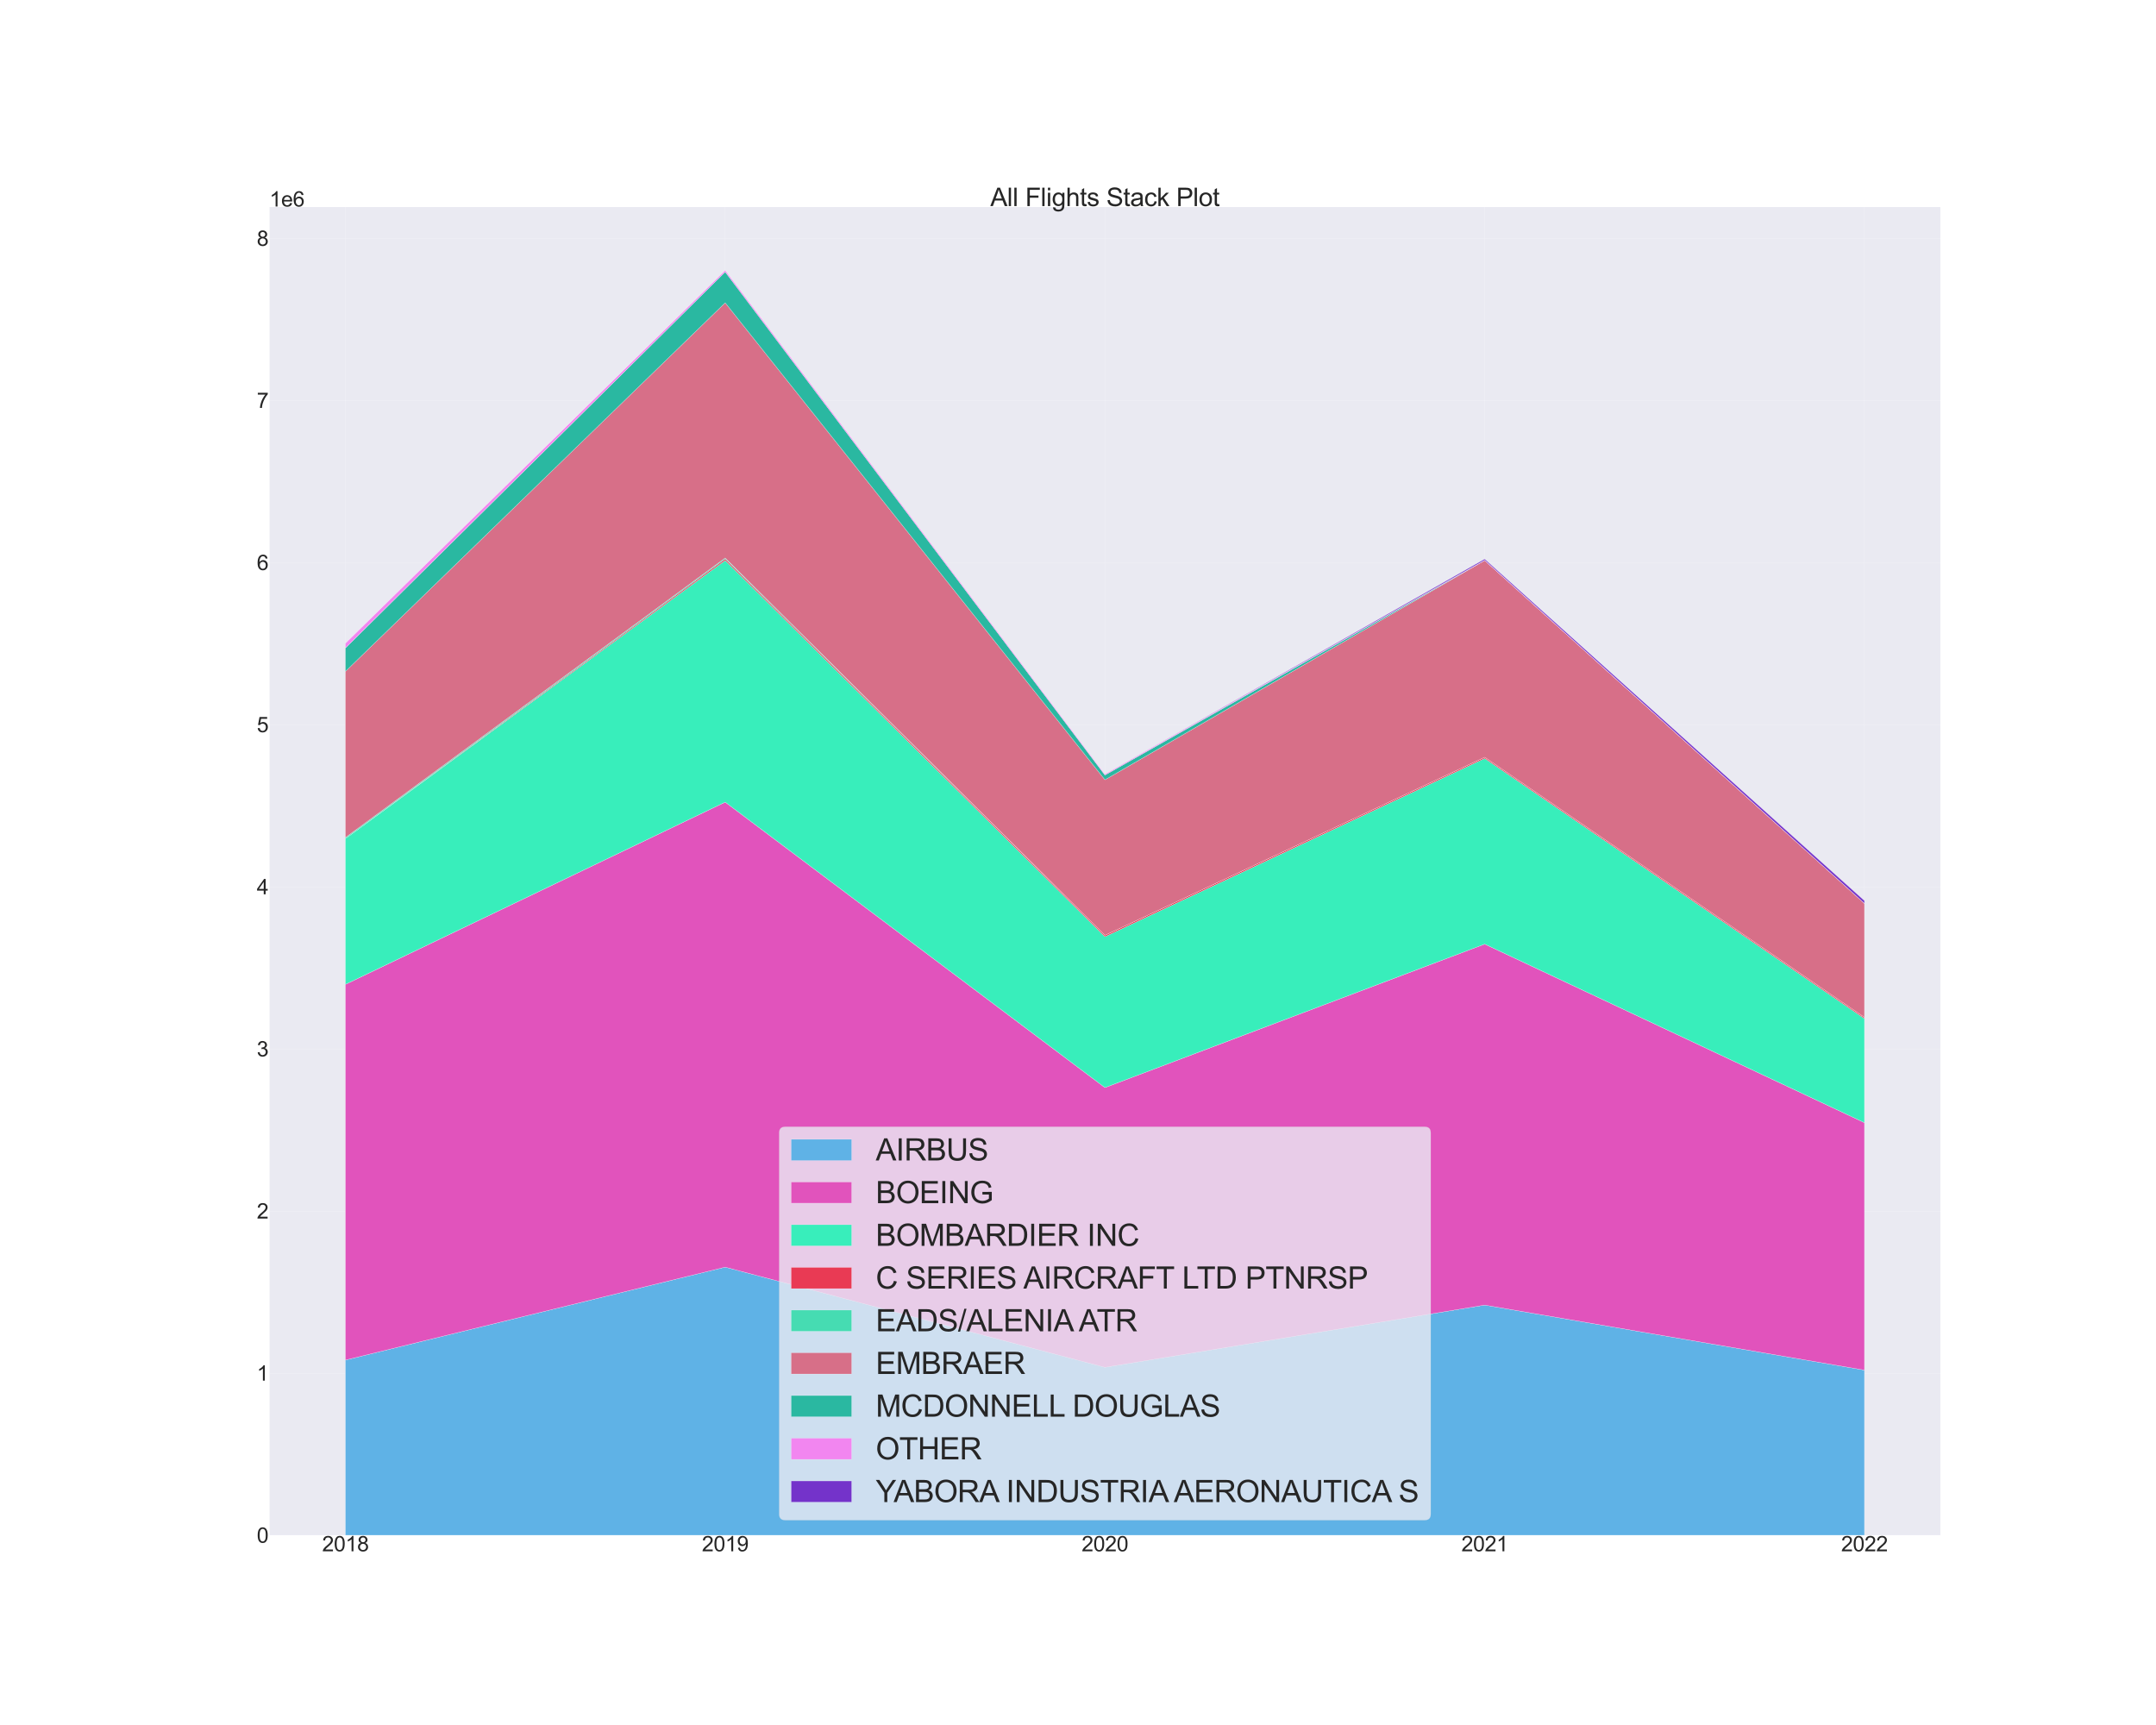 <?xml version="1.0" encoding="utf-8" standalone="no"?>
<!DOCTYPE svg PUBLIC "-//W3C//DTD SVG 1.1//EN"
  "http://www.w3.org/Graphics/SVG/1.1/DTD/svg11.dtd">
<svg xmlns:xlink="http://www.w3.org/1999/xlink" width="14400pt" height="11520pt" viewBox="0 0 14400 11520" xmlns="http://www.w3.org/2000/svg" version="1.1">
 <defs>
  <style type="text/css">*{stroke-linejoin: round; stroke-linecap: butt}</style>
 </defs>
 <g id="figure_1">
  <g id="patch_1">
   <path d="M 0 11520 
L 14400 11520 
L 14400 0 
L 0 0 
z
" style="fill: #ffffff"/>
  </g>
  <g id="axes_1">
   <g id="patch_2">
    <path d="M 1800 10252.8 
L 12960 10252.8 
L 12960 1382.4 
L 1800 1382.4 
z
" style="fill: #eaeaf2"/>
   </g>
   <g id="matplotlib.axis_1">
    <g id="xtick_1">
     <g id="line2d_1">
      <path d="M 2307.273 10252.8 
L 2307.273 1382.4 
" clip-path="url(#p1bd6980927)" style="fill: none; stroke: #ffffff; stroke-width: 0.8; stroke-linecap: round"/>
     </g>
     <g id="text_1">
      <!-- 2018 -->
      <g style="fill: #262626" transform="translate(2151.566 10360.009) scale(1.4 -1.4)">
       <defs>
        <path id="ArialMT-32" d="M 3222 541 
L 3222 0 
L 194 0 
Q 188 203 259 391 
Q 375 700 629 1000 
Q 884 1300 1366 1694 
Q 2113 2306 2375 2664 
Q 2638 3022 2638 3341 
Q 2638 3675 2398 3904 
Q 2159 4134 1775 4134 
Q 1369 4134 1125 3890 
Q 881 3647 878 3216 
L 300 3275 
Q 359 3922 746 4261 
Q 1134 4600 1788 4600 
Q 2447 4600 2831 4234 
Q 3216 3869 3216 3328 
Q 3216 3053 3103 2787 
Q 2991 2522 2730 2228 
Q 2469 1934 1863 1422 
Q 1356 997 1212 845 
Q 1069 694 975 541 
L 3222 541 
z
" transform="scale(0.016)"/>
        <path id="ArialMT-30" d="M 266 2259 
Q 266 3072 433 3567 
Q 600 4063 929 4331 
Q 1259 4600 1759 4600 
Q 2128 4600 2406 4451 
Q 2684 4303 2865 4023 
Q 3047 3744 3150 3342 
Q 3253 2941 3253 2259 
Q 3253 1453 3087 958 
Q 2922 463 2592 192 
Q 2263 -78 1759 -78 
Q 1097 -78 719 397 
Q 266 969 266 2259 
z
M 844 2259 
Q 844 1131 1108 757 
Q 1372 384 1759 384 
Q 2147 384 2411 759 
Q 2675 1134 2675 2259 
Q 2675 3391 2411 3762 
Q 2147 4134 1753 4134 
Q 1366 4134 1134 3806 
Q 844 3388 844 2259 
z
" transform="scale(0.016)"/>
        <path id="ArialMT-31" d="M 2384 0 
L 1822 0 
L 1822 3584 
Q 1619 3391 1289 3197 
Q 959 3003 697 2906 
L 697 3450 
Q 1169 3672 1522 3987 
Q 1875 4303 2022 4600 
L 2384 4600 
L 2384 0 
z
" transform="scale(0.016)"/>
        <path id="ArialMT-38" d="M 1131 2484 
Q 781 2613 612 2850 
Q 444 3088 444 3419 
Q 444 3919 803 4259 
Q 1163 4600 1759 4600 
Q 2359 4600 2725 4251 
Q 3091 3903 3091 3403 
Q 3091 3084 2923 2848 
Q 2756 2613 2416 2484 
Q 2838 2347 3058 2040 
Q 3278 1734 3278 1309 
Q 3278 722 2862 322 
Q 2447 -78 1769 -78 
Q 1091 -78 675 323 
Q 259 725 259 1325 
Q 259 1772 486 2073 
Q 713 2375 1131 2484 
z
M 1019 3438 
Q 1019 3113 1228 2906 
Q 1438 2700 1772 2700 
Q 2097 2700 2305 2904 
Q 2513 3109 2513 3406 
Q 2513 3716 2298 3927 
Q 2084 4138 1766 4138 
Q 1444 4138 1231 3931 
Q 1019 3725 1019 3438 
z
M 838 1322 
Q 838 1081 952 856 
Q 1066 631 1291 507 
Q 1516 384 1775 384 
Q 2178 384 2440 643 
Q 2703 903 2703 1303 
Q 2703 1709 2433 1975 
Q 2163 2241 1756 2241 
Q 1359 2241 1098 1978 
Q 838 1716 838 1322 
z
" transform="scale(0.016)"/>
       </defs>
       <use xlink:href="#ArialMT-32"/>
       <use xlink:href="#ArialMT-30" transform="translate(55.615 0)"/>
       <use xlink:href="#ArialMT-31" transform="translate(111.23 0)"/>
       <use xlink:href="#ArialMT-38" transform="translate(166.846 0)"/>
      </g>
     </g>
    </g>
    <g id="xtick_2">
     <g id="line2d_2">
      <path d="M 4843.636 10252.8 
L 4843.636 1382.4 
" clip-path="url(#p1bd6980927)" style="fill: none; stroke: #ffffff; stroke-width: 0.8; stroke-linecap: round"/>
     </g>
     <g id="text_2">
      <!-- 2019 -->
      <g style="fill: #262626" transform="translate(4687.93 10360.009) scale(1.4 -1.4)">
       <defs>
        <path id="ArialMT-39" d="M 350 1059 
L 891 1109 
Q 959 728 1153 556 
Q 1347 384 1650 384 
Q 1909 384 2104 503 
Q 2300 622 2425 820 
Q 2550 1019 2634 1356 
Q 2719 1694 2719 2044 
Q 2719 2081 2716 2156 
Q 2547 1888 2255 1720 
Q 1963 1553 1622 1553 
Q 1053 1553 659 1965 
Q 266 2378 266 3053 
Q 266 3750 677 4175 
Q 1088 4600 1706 4600 
Q 2153 4600 2523 4359 
Q 2894 4119 3086 3673 
Q 3278 3228 3278 2384 
Q 3278 1506 3087 986 
Q 2897 466 2520 194 
Q 2144 -78 1638 -78 
Q 1100 -78 759 220 
Q 419 519 350 1059 
z
M 2653 3081 
Q 2653 3566 2395 3850 
Q 2138 4134 1775 4134 
Q 1400 4134 1122 3828 
Q 844 3522 844 3034 
Q 844 2597 1108 2323 
Q 1372 2050 1759 2050 
Q 2150 2050 2401 2323 
Q 2653 2597 2653 3081 
z
" transform="scale(0.016)"/>
       </defs>
       <use xlink:href="#ArialMT-32"/>
       <use xlink:href="#ArialMT-30" transform="translate(55.615 0)"/>
       <use xlink:href="#ArialMT-31" transform="translate(111.23 0)"/>
       <use xlink:href="#ArialMT-39" transform="translate(166.846 0)"/>
      </g>
     </g>
    </g>
    <g id="xtick_3">
     <g id="line2d_3">
      <path d="M 7380 10252.8 
L 7380 1382.4 
" clip-path="url(#p1bd6980927)" style="fill: none; stroke: #ffffff; stroke-width: 0.8; stroke-linecap: round"/>
     </g>
     <g id="text_3">
      <!-- 2020 -->
      <g style="fill: #262626" transform="translate(7224.294 10360.009) scale(1.4 -1.4)">
       <use xlink:href="#ArialMT-32"/>
       <use xlink:href="#ArialMT-30" transform="translate(55.615 0)"/>
       <use xlink:href="#ArialMT-32" transform="translate(111.23 0)"/>
       <use xlink:href="#ArialMT-30" transform="translate(166.846 0)"/>
      </g>
     </g>
    </g>
    <g id="xtick_4">
     <g id="line2d_4">
      <path d="M 9916.364 10252.8 
L 9916.364 1382.4 
" clip-path="url(#p1bd6980927)" style="fill: none; stroke: #ffffff; stroke-width: 0.8; stroke-linecap: round"/>
     </g>
     <g id="text_4">
      <!-- 2021 -->
      <g style="fill: #262626" transform="translate(9760.657 10360.009) scale(1.4 -1.4)">
       <use xlink:href="#ArialMT-32"/>
       <use xlink:href="#ArialMT-30" transform="translate(55.615 0)"/>
       <use xlink:href="#ArialMT-32" transform="translate(111.23 0)"/>
       <use xlink:href="#ArialMT-31" transform="translate(166.846 0)"/>
      </g>
     </g>
    </g>
    <g id="xtick_5">
     <g id="line2d_5">
      <path d="M 12452.727 10252.8 
L 12452.727 1382.4 
" clip-path="url(#p1bd6980927)" style="fill: none; stroke: #ffffff; stroke-width: 0.8; stroke-linecap: round"/>
     </g>
     <g id="text_5">
      <!-- 2022 -->
      <g style="fill: #262626" transform="translate(12297.021 10360.009) scale(1.4 -1.4)">
       <use xlink:href="#ArialMT-32"/>
       <use xlink:href="#ArialMT-30" transform="translate(55.615 0)"/>
       <use xlink:href="#ArialMT-32" transform="translate(111.23 0)"/>
       <use xlink:href="#ArialMT-32" transform="translate(166.846 0)"/>
      </g>
     </g>
    </g>
   </g>
   <g id="matplotlib.axis_2">
    <g id="ytick_1">
     <g id="line2d_6">
      <path d="M 1800 10252.8 
L 12960 10252.8 
" clip-path="url(#p1bd6980927)" style="fill: none; stroke: #ffffff; stroke-width: 0.8; stroke-linecap: round"/>
     </g>
     <g id="text_6">
      <!-- 0 -->
      <g style="fill: #262626" transform="translate(1715.147 10302.905) scale(1.4 -1.4)">
       <use xlink:href="#ArialMT-30"/>
      </g>
     </g>
    </g>
    <g id="ytick_2">
     <g id="line2d_7">
      <path d="M 1800 9170.166 
L 12960 9170.166 
" clip-path="url(#p1bd6980927)" style="fill: none; stroke: #ffffff; stroke-width: 0.8; stroke-linecap: round"/>
     </g>
     <g id="text_7">
      <!-- 1 -->
      <g style="fill: #262626" transform="translate(1715.147 9220.271) scale(1.4 -1.4)">
       <use xlink:href="#ArialMT-31"/>
      </g>
     </g>
    </g>
    <g id="ytick_3">
     <g id="line2d_8">
      <path d="M 1800 8087.533 
L 12960 8087.533 
" clip-path="url(#p1bd6980927)" style="fill: none; stroke: #ffffff; stroke-width: 0.8; stroke-linecap: round"/>
     </g>
     <g id="text_8">
      <!-- 2 -->
      <g style="fill: #262626" transform="translate(1715.147 8137.637) scale(1.4 -1.4)">
       <use xlink:href="#ArialMT-32"/>
      </g>
     </g>
    </g>
    <g id="ytick_4">
     <g id="line2d_9">
      <path d="M 1800 7004.899 
L 12960 7004.899 
" clip-path="url(#p1bd6980927)" style="fill: none; stroke: #ffffff; stroke-width: 0.8; stroke-linecap: round"/>
     </g>
     <g id="text_9">
      <!-- 3 -->
      <g style="fill: #262626" transform="translate(1715.147 7055.004) scale(1.4 -1.4)">
       <defs>
        <path id="ArialMT-33" d="M 269 1209 
L 831 1284 
Q 928 806 1161 595 
Q 1394 384 1728 384 
Q 2125 384 2398 659 
Q 2672 934 2672 1341 
Q 2672 1728 2419 1979 
Q 2166 2231 1775 2231 
Q 1616 2231 1378 2169 
L 1441 2663 
Q 1497 2656 1531 2656 
Q 1891 2656 2178 2843 
Q 2466 3031 2466 3422 
Q 2466 3731 2256 3934 
Q 2047 4138 1716 4138 
Q 1388 4138 1169 3931 
Q 950 3725 888 3313 
L 325 3413 
Q 428 3978 793 4289 
Q 1159 4600 1703 4600 
Q 2078 4600 2393 4439 
Q 2709 4278 2876 4000 
Q 3044 3722 3044 3409 
Q 3044 3113 2884 2869 
Q 2725 2625 2413 2481 
Q 2819 2388 3044 2092 
Q 3269 1797 3269 1353 
Q 3269 753 2831 336 
Q 2394 -81 1725 -81 
Q 1122 -81 723 278 
Q 325 638 269 1209 
z
" transform="scale(0.016)"/>
       </defs>
       <use xlink:href="#ArialMT-33"/>
      </g>
     </g>
    </g>
    <g id="ytick_5">
     <g id="line2d_10">
      <path d="M 1800 5922.266 
L 12960 5922.266 
" clip-path="url(#p1bd6980927)" style="fill: none; stroke: #ffffff; stroke-width: 0.8; stroke-linecap: round"/>
     </g>
     <g id="text_10">
      <!-- 4 -->
      <g style="fill: #262626" transform="translate(1715.147 5972.37) scale(1.4 -1.4)">
       <defs>
        <path id="ArialMT-34" d="M 2069 0 
L 2069 1097 
L 81 1097 
L 81 1613 
L 2172 4581 
L 2631 4581 
L 2631 1613 
L 3250 1613 
L 3250 1097 
L 2631 1097 
L 2631 0 
L 2069 0 
z
M 2069 1613 
L 2069 3678 
L 634 1613 
L 2069 1613 
z
" transform="scale(0.016)"/>
       </defs>
       <use xlink:href="#ArialMT-34"/>
      </g>
     </g>
    </g>
    <g id="ytick_6">
     <g id="line2d_11">
      <path d="M 1800 4839.632 
L 12960 4839.632 
" clip-path="url(#p1bd6980927)" style="fill: none; stroke: #ffffff; stroke-width: 0.8; stroke-linecap: round"/>
     </g>
     <g id="text_11">
      <!-- 5 -->
      <g style="fill: #262626" transform="translate(1715.147 4889.737) scale(1.4 -1.4)">
       <defs>
        <path id="ArialMT-35" d="M 266 1200 
L 856 1250 
Q 922 819 1161 601 
Q 1400 384 1738 384 
Q 2144 384 2425 690 
Q 2706 997 2706 1503 
Q 2706 1984 2436 2262 
Q 2166 2541 1728 2541 
Q 1456 2541 1237 2417 
Q 1019 2294 894 2097 
L 366 2166 
L 809 4519 
L 3088 4519 
L 3088 3981 
L 1259 3981 
L 1013 2750 
Q 1425 3038 1878 3038 
Q 2478 3038 2890 2622 
Q 3303 2206 3303 1553 
Q 3303 931 2941 478 
Q 2500 -78 1738 -78 
Q 1113 -78 717 272 
Q 322 622 266 1200 
z
" transform="scale(0.016)"/>
       </defs>
       <use xlink:href="#ArialMT-35"/>
      </g>
     </g>
    </g>
    <g id="ytick_7">
     <g id="line2d_12">
      <path d="M 1800 3756.998 
L 12960 3756.998 
" clip-path="url(#p1bd6980927)" style="fill: none; stroke: #ffffff; stroke-width: 0.8; stroke-linecap: round"/>
     </g>
     <g id="text_12">
      <!-- 6 -->
      <g style="fill: #262626" transform="translate(1715.147 3807.103) scale(1.4 -1.4)">
       <defs>
        <path id="ArialMT-36" d="M 3184 3459 
L 2625 3416 
Q 2550 3747 2413 3897 
Q 2184 4138 1850 4138 
Q 1581 4138 1378 3988 
Q 1113 3794 959 3422 
Q 806 3050 800 2363 
Q 1003 2672 1297 2822 
Q 1591 2972 1913 2972 
Q 2475 2972 2870 2558 
Q 3266 2144 3266 1488 
Q 3266 1056 3080 686 
Q 2894 316 2569 119 
Q 2244 -78 1831 -78 
Q 1128 -78 684 439 
Q 241 956 241 2144 
Q 241 3472 731 4075 
Q 1159 4600 1884 4600 
Q 2425 4600 2770 4297 
Q 3116 3994 3184 3459 
z
M 888 1484 
Q 888 1194 1011 928 
Q 1134 663 1356 523 
Q 1578 384 1822 384 
Q 2178 384 2434 671 
Q 2691 959 2691 1453 
Q 2691 1928 2437 2201 
Q 2184 2475 1800 2475 
Q 1419 2475 1153 2201 
Q 888 1928 888 1484 
z
" transform="scale(0.016)"/>
       </defs>
       <use xlink:href="#ArialMT-36"/>
      </g>
     </g>
    </g>
    <g id="ytick_8">
     <g id="line2d_13">
      <path d="M 1800 2674.365 
L 12960 2674.365 
" clip-path="url(#p1bd6980927)" style="fill: none; stroke: #ffffff; stroke-width: 0.8; stroke-linecap: round"/>
     </g>
     <g id="text_13">
      <!-- 7 -->
      <g style="fill: #262626" transform="translate(1715.147 2724.469) scale(1.4 -1.4)">
       <defs>
        <path id="ArialMT-37" d="M 303 3981 
L 303 4522 
L 3269 4522 
L 3269 4084 
Q 2831 3619 2401 2847 
Q 1972 2075 1738 1259 
Q 1569 684 1522 0 
L 944 0 
Q 953 541 1156 1306 
Q 1359 2072 1739 2783 
Q 2119 3494 2547 3981 
L 303 3981 
z
" transform="scale(0.016)"/>
       </defs>
       <use xlink:href="#ArialMT-37"/>
      </g>
     </g>
    </g>
    <g id="ytick_9">
     <g id="line2d_14">
      <path d="M 1800 1591.731 
L 12960 1591.731 
" clip-path="url(#p1bd6980927)" style="fill: none; stroke: #ffffff; stroke-width: 0.8; stroke-linecap: round"/>
     </g>
     <g id="text_14">
      <!-- 8 -->
      <g style="fill: #262626" transform="translate(1715.147 1641.836) scale(1.4 -1.4)">
       <use xlink:href="#ArialMT-38"/>
      </g>
     </g>
    </g>
    <g id="text_15">
     <!-- 1e6 -->
     <g style="fill: #262626" transform="translate(1800 1379.4) scale(1.4 -1.4)">
      <defs>
       <path id="ArialMT-65" d="M 2694 1069 
L 3275 997 
Q 3138 488 2766 206 
Q 2394 -75 1816 -75 
Q 1088 -75 661 373 
Q 234 822 234 1631 
Q 234 2469 665 2931 
Q 1097 3394 1784 3394 
Q 2450 3394 2872 2941 
Q 3294 2488 3294 1666 
Q 3294 1616 3291 1516 
L 816 1516 
Q 847 969 1125 678 
Q 1403 388 1819 388 
Q 2128 388 2347 550 
Q 2566 713 2694 1069 
z
M 847 1978 
L 2700 1978 
Q 2663 2397 2488 2606 
Q 2219 2931 1791 2931 
Q 1403 2931 1139 2672 
Q 875 2413 847 1978 
z
" transform="scale(0.016)"/>
      </defs>
      <use xlink:href="#ArialMT-31"/>
      <use xlink:href="#ArialMT-65" transform="translate(55.615 0)"/>
      <use xlink:href="#ArialMT-36" transform="translate(111.23 0)"/>
     </g>
    </g>
   </g>
   <g id="FillBetweenPolyCollection_1">
    <defs>
     <path id="m2ce117eb8e" d="M 2307.273 -2437.279 
L 2307.273 -1267.2 
L 4843.636 -1267.2 
L 7380 -1267.2 
L 9916.364 -1267.2 
L 12452.727 -1267.2 
L 12452.727 -2370.157 
L 12452.727 -2370.157 
L 9916.364 -2804.442 
L 7380 -2388.76 
L 4843.636 -3057.888 
L 2307.273 -2437.279 
z
" style="stroke: #ffffff"/>
    </defs>
    <g clip-path="url(#p1bd6980927)">
     <use xlink:href="#m2ce117eb8e" x="0" y="11520" style="fill: #5fb2e6; stroke: #ffffff"/>
    </g>
   </g>
   <g id="FillBetweenPolyCollection_2">
    <defs>
     <path id="m5cc26b00e9" d="M 2307.273 -4946.131 
L 2307.273 -2437.279 
L 4843.636 -3057.888 
L 7380 -2388.76 
L 9916.364 -2804.442 
L 12452.727 -2370.157 
L 12452.727 -4022.442 
L 12452.727 -4022.442 
L 9916.364 -5215.161 
L 7380 -4256.708 
L 4843.636 -6163.243 
L 2307.273 -4946.131 
z
" style="stroke: #ffffff"/>
    </defs>
    <g clip-path="url(#p1bd6980927)">
     <use xlink:href="#m5cc26b00e9" x="0" y="11520" style="fill: #e153bc; stroke: #ffffff"/>
    </g>
   </g>
   <g id="FillBetweenPolyCollection_3">
    <defs>
     <path id="m0cfd38db51" d="M 2307.273 -5919.803 
L 2307.273 -4946.131 
L 4843.636 -6163.243 
L 7380 -4256.708 
L 9916.364 -5215.161 
L 12452.727 -4022.442 
L 12452.727 -4717.681 
L 12452.727 -4717.681 
L 9916.364 -6454.982 
L 7380 -5264.572 
L 4843.636 -7777.148 
L 2307.273 -5919.803 
z
" style="stroke: #ffffff"/>
    </defs>
    <g clip-path="url(#p1bd6980927)">
     <use xlink:href="#m0cfd38db51" x="0" y="11520" style="fill: #38eebb; stroke: #ffffff"/>
    </g>
   </g>
   <g id="FillBetweenPolyCollection_4">
    <defs>
     <path id="md86312c921" d="M 2307.273 -5919.803 
L 2307.273 -5919.803 
L 4843.636 -7777.148 
L 7380 -5264.572 
L 9916.364 -6454.982 
L 12452.727 -4717.681 
L 12452.727 -4726.028 
L 12452.727 -4726.028 
L 9916.364 -6463.322 
L 7380 -5274.058 
L 4843.636 -7787.118 
L 2307.273 -5919.803 
z
" style="stroke: #ffffff"/>
    </defs>
    <g clip-path="url(#p1bd6980927)">
     <use xlink:href="#md86312c921" x="0" y="11520" style="fill: #e93a54; stroke: #ffffff"/>
    </g>
   </g>
   <g id="FillBetweenPolyCollection_5">
    <defs>
     <path id="mb17fc72afe" d="M 2307.273 -5927.161 
L 2307.273 -5919.803 
L 4843.636 -7787.118 
L 7380 -5274.058 
L 9916.364 -6463.322 
L 12452.727 -4726.028 
L 12452.727 -4726.028 
L 12452.727 -4726.028 
L 9916.364 -6463.322 
L 7380 -5274.058 
L 4843.636 -7794.006 
L 2307.273 -5927.161 
z
" style="stroke: #ffffff"/>
    </defs>
    <g clip-path="url(#p1bd6980927)">
     <use xlink:href="#mb17fc72afe" x="0" y="11520" style="fill: #46dcb2; stroke: #ffffff"/>
    </g>
   </g>
   <g id="FillBetweenPolyCollection_6">
    <defs>
     <path id="m392681c7e3" d="M 2307.273 -7036.127 
L 2307.273 -5927.161 
L 4843.636 -7794.006 
L 7380 -5274.058 
L 9916.364 -6463.322 
L 12452.727 -4726.028 
L 12452.727 -5486.615 
L 12452.727 -5486.615 
L 9916.364 -7777.258 
L 7380 -6312.281 
L 4843.636 -9498.098 
L 2307.273 -7036.127 
z
" style="stroke: #ffffff"/>
    </defs>
    <g clip-path="url(#p1bd6980927)">
     <use xlink:href="#m392681c7e3" x="0" y="11520" style="fill: #d76f88; stroke: #ffffff"/>
    </g>
   </g>
   <g id="FillBetweenPolyCollection_7">
    <defs>
     <path id="meb0ff77821" d="M 2307.273 -7192.391 
L 2307.273 -7036.127 
L 4843.636 -9498.098 
L 7380 -6312.281 
L 9916.364 -7777.258 
L 12452.727 -5486.615 
L 12452.727 -5486.615 
L 12452.727 -5486.615 
L 9916.364 -7777.258 
L 7380 -6343.796 
L 4843.636 -9704.184 
L 2307.273 -7192.391 
z
" style="stroke: #ffffff"/>
    </defs>
    <g clip-path="url(#p1bd6980927)">
     <use xlink:href="#meb0ff77821" x="0" y="11520" style="fill: #2ab8a1; stroke: #ffffff"/>
    </g>
   </g>
   <g id="FillBetweenPolyCollection_8">
    <defs>
     <path id="m32f184cede" d="M 2307.273 -7224.388 
L 2307.273 -7192.391 
L 4843.636 -9704.184 
L 7380 -6343.796 
L 9916.364 -7777.258 
L 12452.727 -5486.615 
L 12452.727 -5487.115 
L 12452.727 -5487.115 
L 9916.364 -7778.946 
L 7380 -6350.258 
L 4843.636 -9715.2 
L 2307.273 -7224.388 
z
" style="stroke: #ffffff"/>
    </defs>
    <g clip-path="url(#p1bd6980927)">
     <use xlink:href="#m32f184cede" x="0" y="11520" style="fill: #f286f0; stroke: #ffffff"/>
    </g>
   </g>
   <g id="FillBetweenPolyCollection_9">
    <defs>
     <path id="m48b060d360" d="M 2307.273 -7224.388 
L 2307.273 -7224.388 
L 4843.636 -9715.2 
L 7380 -6350.258 
L 9916.364 -7778.946 
L 12452.727 -5487.115 
L 12452.727 -5504.449 
L 12452.727 -5504.449 
L 9916.364 -7786.351 
L 7380 -6350.258 
L 4843.636 -9715.2 
L 2307.273 -7224.388 
z
" style="stroke: #ffffff"/>
    </defs>
    <g clip-path="url(#p1bd6980927)">
     <use xlink:href="#m48b060d360" x="0" y="11520" style="fill: #7433ca; stroke: #ffffff"/>
    </g>
   </g>
   <g id="patch_3">
    <path d="M 1800 10252.8 
L 1800 1382.4 
" style="fill: none; stroke: #ffffff; stroke-width: 0.8; stroke-linejoin: miter; stroke-linecap: square"/>
   </g>
   <g id="patch_4">
    <path d="M 12960 10252.8 
L 12960 1382.4 
" style="fill: none; stroke: #ffffff; stroke-width: 0.8; stroke-linejoin: miter; stroke-linecap: square"/>
   </g>
   <g id="patch_5">
    <path d="M 1800 10252.8 
L 12960 10252.8 
" style="fill: none; stroke: #ffffff; stroke-width: 0.8; stroke-linejoin: miter; stroke-linecap: square"/>
   </g>
   <g id="patch_6">
    <path d="M 1800 1382.4 
L 12960 1382.4 
" style="fill: none; stroke: #ffffff; stroke-width: 0.8; stroke-linejoin: miter; stroke-linecap: square"/>
   </g>
   <g id="text_16">
    <!-- All Flights Stack Plot -->
    <g style="fill: #262626" transform="translate(6614.419 1376.4) scale(1.68 -1.68)">
     <defs>
      <path id="ArialMT-41" d="M -9 0 
L 1750 4581 
L 2403 4581 
L 4278 0 
L 3588 0 
L 3053 1388 
L 1138 1388 
L 634 0 
L -9 0 
z
M 1313 1881 
L 2866 1881 
L 2388 3150 
Q 2169 3728 2063 4100 
Q 1975 3659 1816 3225 
L 1313 1881 
z
" transform="scale(0.016)"/>
      <path id="ArialMT-6c" d="M 409 0 
L 409 4581 
L 972 4581 
L 972 0 
L 409 0 
z
" transform="scale(0.016)"/>
      <path id="ArialMT-20" transform="scale(0.016)"/>
      <path id="ArialMT-46" d="M 525 0 
L 525 4581 
L 3616 4581 
L 3616 4041 
L 1131 4041 
L 1131 2622 
L 3281 2622 
L 3281 2081 
L 1131 2081 
L 1131 0 
L 525 0 
z
" transform="scale(0.016)"/>
      <path id="ArialMT-69" d="M 425 3934 
L 425 4581 
L 988 4581 
L 988 3934 
L 425 3934 
z
M 425 0 
L 425 3319 
L 988 3319 
L 988 0 
L 425 0 
z
" transform="scale(0.016)"/>
      <path id="ArialMT-67" d="M 319 -275 
L 866 -356 
Q 900 -609 1056 -725 
Q 1266 -881 1628 -881 
Q 2019 -881 2231 -725 
Q 2444 -569 2519 -288 
Q 2563 -116 2559 434 
Q 2191 0 1641 0 
Q 956 0 581 494 
Q 206 988 206 1678 
Q 206 2153 378 2554 
Q 550 2956 876 3175 
Q 1203 3394 1644 3394 
Q 2231 3394 2613 2919 
L 2613 3319 
L 3131 3319 
L 3131 450 
Q 3131 -325 2973 -648 
Q 2816 -972 2473 -1159 
Q 2131 -1347 1631 -1347 
Q 1038 -1347 672 -1080 
Q 306 -813 319 -275 
z
M 784 1719 
Q 784 1066 1043 766 
Q 1303 466 1694 466 
Q 2081 466 2343 764 
Q 2606 1063 2606 1700 
Q 2606 2309 2336 2618 
Q 2066 2928 1684 2928 
Q 1309 2928 1046 2623 
Q 784 2319 784 1719 
z
" transform="scale(0.016)"/>
      <path id="ArialMT-68" d="M 422 0 
L 422 4581 
L 984 4581 
L 984 2938 
Q 1378 3394 1978 3394 
Q 2347 3394 2619 3248 
Q 2891 3103 3008 2847 
Q 3125 2591 3125 2103 
L 3125 0 
L 2563 0 
L 2563 2103 
Q 2563 2525 2380 2717 
Q 2197 2909 1863 2909 
Q 1613 2909 1392 2779 
Q 1172 2650 1078 2428 
Q 984 2206 984 1816 
L 984 0 
L 422 0 
z
" transform="scale(0.016)"/>
      <path id="ArialMT-74" d="M 1650 503 
L 1731 6 
Q 1494 -44 1306 -44 
Q 1000 -44 831 53 
Q 663 150 594 308 
Q 525 466 525 972 
L 525 2881 
L 113 2881 
L 113 3319 
L 525 3319 
L 525 4141 
L 1084 4478 
L 1084 3319 
L 1650 3319 
L 1650 2881 
L 1084 2881 
L 1084 941 
Q 1084 700 1114 631 
Q 1144 563 1211 522 
Q 1278 481 1403 481 
Q 1497 481 1650 503 
z
" transform="scale(0.016)"/>
      <path id="ArialMT-73" d="M 197 991 
L 753 1078 
Q 800 744 1014 566 
Q 1228 388 1613 388 
Q 2000 388 2187 545 
Q 2375 703 2375 916 
Q 2375 1106 2209 1216 
Q 2094 1291 1634 1406 
Q 1016 1563 777 1677 
Q 538 1791 414 1992 
Q 291 2194 291 2438 
Q 291 2659 392 2848 
Q 494 3038 669 3163 
Q 800 3259 1026 3326 
Q 1253 3394 1513 3394 
Q 1903 3394 2198 3281 
Q 2494 3169 2634 2976 
Q 2775 2784 2828 2463 
L 2278 2388 
Q 2241 2644 2061 2787 
Q 1881 2931 1553 2931 
Q 1166 2931 1000 2803 
Q 834 2675 834 2503 
Q 834 2394 903 2306 
Q 972 2216 1119 2156 
Q 1203 2125 1616 2013 
Q 2213 1853 2448 1751 
Q 2684 1650 2818 1456 
Q 2953 1263 2953 975 
Q 2953 694 2789 445 
Q 2625 197 2315 61 
Q 2006 -75 1616 -75 
Q 969 -75 630 194 
Q 291 463 197 991 
z
" transform="scale(0.016)"/>
      <path id="ArialMT-53" d="M 288 1472 
L 859 1522 
Q 900 1178 1048 958 
Q 1197 738 1509 602 
Q 1822 466 2213 466 
Q 2559 466 2825 569 
Q 3091 672 3220 851 
Q 3350 1031 3350 1244 
Q 3350 1459 3225 1620 
Q 3100 1781 2813 1891 
Q 2628 1963 1997 2114 
Q 1366 2266 1113 2400 
Q 784 2572 623 2826 
Q 463 3081 463 3397 
Q 463 3744 659 4045 
Q 856 4347 1234 4503 
Q 1613 4659 2075 4659 
Q 2584 4659 2973 4495 
Q 3363 4331 3572 4012 
Q 3781 3694 3797 3291 
L 3216 3247 
Q 3169 3681 2898 3903 
Q 2628 4125 2100 4125 
Q 1550 4125 1298 3923 
Q 1047 3722 1047 3438 
Q 1047 3191 1225 3031 
Q 1400 2872 2139 2705 
Q 2878 2538 3153 2413 
Q 3553 2228 3743 1945 
Q 3934 1663 3934 1294 
Q 3934 928 3725 604 
Q 3516 281 3123 101 
Q 2731 -78 2241 -78 
Q 1619 -78 1198 103 
Q 778 284 539 648 
Q 300 1013 288 1472 
z
" transform="scale(0.016)"/>
      <path id="ArialMT-61" d="M 2588 409 
Q 2275 144 1986 34 
Q 1697 -75 1366 -75 
Q 819 -75 525 192 
Q 231 459 231 875 
Q 231 1119 342 1320 
Q 453 1522 633 1644 
Q 813 1766 1038 1828 
Q 1203 1872 1538 1913 
Q 2219 1994 2541 2106 
Q 2544 2222 2544 2253 
Q 2544 2597 2384 2738 
Q 2169 2928 1744 2928 
Q 1347 2928 1158 2789 
Q 969 2650 878 2297 
L 328 2372 
Q 403 2725 575 2942 
Q 747 3159 1072 3276 
Q 1397 3394 1825 3394 
Q 2250 3394 2515 3294 
Q 2781 3194 2906 3042 
Q 3031 2891 3081 2659 
Q 3109 2516 3109 2141 
L 3109 1391 
Q 3109 606 3145 398 
Q 3181 191 3288 0 
L 2700 0 
Q 2613 175 2588 409 
z
M 2541 1666 
Q 2234 1541 1622 1453 
Q 1275 1403 1131 1340 
Q 988 1278 909 1158 
Q 831 1038 831 891 
Q 831 666 1001 516 
Q 1172 366 1500 366 
Q 1825 366 2078 508 
Q 2331 650 2450 897 
Q 2541 1088 2541 1459 
L 2541 1666 
z
" transform="scale(0.016)"/>
      <path id="ArialMT-63" d="M 2588 1216 
L 3141 1144 
Q 3050 572 2676 248 
Q 2303 -75 1759 -75 
Q 1078 -75 664 370 
Q 250 816 250 1647 
Q 250 2184 428 2587 
Q 606 2991 970 3192 
Q 1334 3394 1763 3394 
Q 2303 3394 2647 3120 
Q 2991 2847 3088 2344 
L 2541 2259 
Q 2463 2594 2264 2762 
Q 2066 2931 1784 2931 
Q 1359 2931 1093 2626 
Q 828 2322 828 1663 
Q 828 994 1084 691 
Q 1341 388 1753 388 
Q 2084 388 2306 591 
Q 2528 794 2588 1216 
z
" transform="scale(0.016)"/>
      <path id="ArialMT-6b" d="M 425 0 
L 425 4581 
L 988 4581 
L 988 1969 
L 2319 3319 
L 3047 3319 
L 1778 2088 
L 3175 0 
L 2481 0 
L 1384 1697 
L 988 1316 
L 988 0 
L 425 0 
z
" transform="scale(0.016)"/>
      <path id="ArialMT-50" d="M 494 0 
L 494 4581 
L 2222 4581 
Q 2678 4581 2919 4538 
Q 3256 4481 3484 4323 
Q 3713 4166 3852 3881 
Q 3991 3597 3991 3256 
Q 3991 2672 3619 2267 
Q 3247 1863 2275 1863 
L 1100 1863 
L 1100 0 
L 494 0 
z
M 1100 2403 
L 2284 2403 
Q 2872 2403 3119 2622 
Q 3366 2841 3366 3238 
Q 3366 3525 3220 3729 
Q 3075 3934 2838 4000 
Q 2684 4041 2272 4041 
L 1100 4041 
L 1100 2403 
z
" transform="scale(0.016)"/>
      <path id="ArialMT-6f" d="M 213 1659 
Q 213 2581 725 3025 
Q 1153 3394 1769 3394 
Q 2453 3394 2887 2945 
Q 3322 2497 3322 1706 
Q 3322 1066 3130 698 
Q 2938 331 2570 128 
Q 2203 -75 1769 -75 
Q 1072 -75 642 372 
Q 213 819 213 1659 
z
M 791 1659 
Q 791 1022 1069 705 
Q 1347 388 1769 388 
Q 2188 388 2466 706 
Q 2744 1025 2744 1678 
Q 2744 2294 2464 2611 
Q 2184 2928 1769 2928 
Q 1347 2928 1069 2612 
Q 791 2297 791 1659 
z
" transform="scale(0.016)"/>
     </defs>
     <use xlink:href="#ArialMT-41"/>
     <use xlink:href="#ArialMT-6c" transform="translate(66.699 0)"/>
     <use xlink:href="#ArialMT-6c" transform="translate(88.916 0)"/>
     <use xlink:href="#ArialMT-20" transform="translate(111.133 0)"/>
     <use xlink:href="#ArialMT-46" transform="translate(138.916 0)"/>
     <use xlink:href="#ArialMT-6c" transform="translate(200 0)"/>
     <use xlink:href="#ArialMT-69" transform="translate(222.217 0)"/>
     <use xlink:href="#ArialMT-67" transform="translate(244.434 0)"/>
     <use xlink:href="#ArialMT-68" transform="translate(300.049 0)"/>
     <use xlink:href="#ArialMT-74" transform="translate(355.664 0)"/>
     <use xlink:href="#ArialMT-73" transform="translate(383.447 0)"/>
     <use xlink:href="#ArialMT-20" transform="translate(433.447 0)"/>
     <use xlink:href="#ArialMT-53" transform="translate(461.23 0)"/>
     <use xlink:href="#ArialMT-74" transform="translate(527.93 0)"/>
     <use xlink:href="#ArialMT-61" transform="translate(555.713 0)"/>
     <use xlink:href="#ArialMT-63" transform="translate(611.328 0)"/>
     <use xlink:href="#ArialMT-6b" transform="translate(661.328 0)"/>
     <use xlink:href="#ArialMT-20" transform="translate(711.328 0)"/>
     <use xlink:href="#ArialMT-50" transform="translate(739.111 0)"/>
     <use xlink:href="#ArialMT-6c" transform="translate(805.811 0)"/>
     <use xlink:href="#ArialMT-6f" transform="translate(828.027 0)"/>
     <use xlink:href="#ArialMT-74" transform="translate(883.643 0)"/>
    </g>
   </g>
   <g id="legend_1">
    <g id="patch_7">
     <path d="M 5244.316 10152 
L 9515.684 10152 
Q 9556.004 10152 9556.004 10111.68 
L 9556.004 7565.315 
Q 9556.004 7524.994 9515.684 7524.994 
L 5244.316 7524.994 
Q 5203.996 7524.994 5203.996 7565.315 
L 5203.996 10111.68 
Q 5203.996 10152 5244.316 10152 
z
" style="fill: #eaeaf2; opacity: 0.8; stroke: #cccccc; stroke-linejoin: miter"/>
    </g>
    <g id="patch_8">
     <path d="M 5284.636 7749.936 
L 5687.836 7749.936 
L 5687.836 7608.816 
L 5284.636 7608.816 
z
" style="fill: #5fb2e6; stroke: #ffffff; stroke-linejoin: miter"/>
    </g>
    <g id="text_17">
     <!-- AIRBUS -->
     <g style="fill: #262626" transform="translate(5849.116 7749.936) scale(2.016 -2.016)">
      <defs>
       <path id="ArialMT-49" d="M 597 0 
L 597 4581 
L 1203 4581 
L 1203 0 
L 597 0 
z
" transform="scale(0.016)"/>
       <path id="ArialMT-52" d="M 503 0 
L 503 4581 
L 2534 4581 
Q 3147 4581 3465 4457 
Q 3784 4334 3975 4021 
Q 4166 3709 4166 3331 
Q 4166 2844 3850 2509 
Q 3534 2175 2875 2084 
Q 3116 1969 3241 1856 
Q 3506 1613 3744 1247 
L 4541 0 
L 3778 0 
L 3172 953 
Q 2906 1366 2734 1584 
Q 2563 1803 2427 1890 
Q 2291 1978 2150 2013 
Q 2047 2034 1813 2034 
L 1109 2034 
L 1109 0 
L 503 0 
z
M 1109 2559 
L 2413 2559 
Q 2828 2559 3062 2645 
Q 3297 2731 3419 2920 
Q 3541 3109 3541 3331 
Q 3541 3656 3305 3865 
Q 3069 4075 2559 4075 
L 1109 4075 
L 1109 2559 
z
" transform="scale(0.016)"/>
       <path id="ArialMT-42" d="M 469 0 
L 469 4581 
L 2188 4581 
Q 2713 4581 3030 4442 
Q 3347 4303 3526 4014 
Q 3706 3725 3706 3409 
Q 3706 3116 3547 2856 
Q 3388 2597 3066 2438 
Q 3481 2316 3704 2022 
Q 3928 1728 3928 1328 
Q 3928 1006 3792 729 
Q 3656 453 3456 303 
Q 3256 153 2954 76 
Q 2653 0 2216 0 
L 469 0 
z
M 1075 2656 
L 2066 2656 
Q 2469 2656 2644 2709 
Q 2875 2778 2992 2937 
Q 3109 3097 3109 3338 
Q 3109 3566 3000 3739 
Q 2891 3913 2687 3977 
Q 2484 4041 1991 4041 
L 1075 4041 
L 1075 2656 
z
M 1075 541 
L 2216 541 
Q 2509 541 2628 563 
Q 2838 600 2978 687 
Q 3119 775 3209 942 
Q 3300 1109 3300 1328 
Q 3300 1584 3169 1773 
Q 3038 1963 2805 2039 
Q 2572 2116 2134 2116 
L 1075 2116 
L 1075 541 
z
" transform="scale(0.016)"/>
       <path id="ArialMT-55" d="M 3500 4581 
L 4106 4581 
L 4106 1934 
Q 4106 1244 3950 837 
Q 3794 431 3386 176 
Q 2978 -78 2316 -78 
Q 1672 -78 1262 144 
Q 853 366 678 786 
Q 503 1206 503 1934 
L 503 4581 
L 1109 4581 
L 1109 1938 
Q 1109 1341 1220 1058 
Q 1331 775 1601 622 
Q 1872 469 2263 469 
Q 2931 469 3215 772 
Q 3500 1075 3500 1938 
L 3500 4581 
z
" transform="scale(0.016)"/>
      </defs>
      <use xlink:href="#ArialMT-41"/>
      <use xlink:href="#ArialMT-49" transform="translate(66.699 0)"/>
      <use xlink:href="#ArialMT-52" transform="translate(94.482 0)"/>
      <use xlink:href="#ArialMT-42" transform="translate(166.699 0)"/>
      <use xlink:href="#ArialMT-55" transform="translate(233.398 0)"/>
      <use xlink:href="#ArialMT-53" transform="translate(305.615 0)"/>
     </g>
    </g>
    <g id="patch_9">
     <path d="M 5284.636 8035.105 
L 5687.836 8035.105 
L 5687.836 7893.985 
L 5284.636 7893.985 
z
" style="fill: #e153bc; stroke: #ffffff; stroke-linejoin: miter"/>
    </g>
    <g id="text_18">
     <!-- BOEING -->
     <g style="fill: #262626" transform="translate(5849.116 8035.105) scale(2.016 -2.016)">
      <defs>
       <path id="ArialMT-4f" d="M 309 2231 
Q 309 3372 921 4017 
Q 1534 4663 2503 4663 
Q 3138 4663 3647 4359 
Q 4156 4056 4423 3514 
Q 4691 2972 4691 2284 
Q 4691 1588 4409 1038 
Q 4128 488 3612 205 
Q 3097 -78 2500 -78 
Q 1853 -78 1343 234 
Q 834 547 571 1087 
Q 309 1628 309 2231 
z
M 934 2222 
Q 934 1394 1379 917 
Q 1825 441 2497 441 
Q 3181 441 3623 922 
Q 4066 1403 4066 2288 
Q 4066 2847 3877 3264 
Q 3688 3681 3323 3911 
Q 2959 4141 2506 4141 
Q 1863 4141 1398 3698 
Q 934 3256 934 2222 
z
" transform="scale(0.016)"/>
       <path id="ArialMT-45" d="M 506 0 
L 506 4581 
L 3819 4581 
L 3819 4041 
L 1113 4041 
L 1113 2638 
L 3647 2638 
L 3647 2100 
L 1113 2100 
L 1113 541 
L 3925 541 
L 3925 0 
L 506 0 
z
" transform="scale(0.016)"/>
       <path id="ArialMT-4e" d="M 488 0 
L 488 4581 
L 1109 4581 
L 3516 984 
L 3516 4581 
L 4097 4581 
L 4097 0 
L 3475 0 
L 1069 3600 
L 1069 0 
L 488 0 
z
" transform="scale(0.016)"/>
       <path id="ArialMT-47" d="M 2638 1797 
L 2638 2334 
L 4578 2338 
L 4578 638 
Q 4131 281 3656 101 
Q 3181 -78 2681 -78 
Q 2006 -78 1454 211 
Q 903 500 622 1047 
Q 341 1594 341 2269 
Q 341 2938 620 3517 
Q 900 4097 1425 4378 
Q 1950 4659 2634 4659 
Q 3131 4659 3532 4498 
Q 3934 4338 4162 4050 
Q 4391 3763 4509 3300 
L 3963 3150 
Q 3859 3500 3706 3700 
Q 3553 3900 3268 4020 
Q 2984 4141 2638 4141 
Q 2222 4141 1919 4014 
Q 1616 3888 1430 3681 
Q 1244 3475 1141 3228 
Q 966 2803 966 2306 
Q 966 1694 1177 1281 
Q 1388 869 1791 669 
Q 2194 469 2647 469 
Q 3041 469 3416 620 
Q 3791 772 3984 944 
L 3984 1797 
L 2638 1797 
z
" transform="scale(0.016)"/>
      </defs>
      <use xlink:href="#ArialMT-42"/>
      <use xlink:href="#ArialMT-4f" transform="translate(66.699 0)"/>
      <use xlink:href="#ArialMT-45" transform="translate(144.482 0)"/>
      <use xlink:href="#ArialMT-49" transform="translate(211.182 0)"/>
      <use xlink:href="#ArialMT-4e" transform="translate(238.965 0)"/>
      <use xlink:href="#ArialMT-47" transform="translate(311.182 0)"/>
     </g>
    </g>
    <g id="patch_10">
     <path d="M 5284.636 8320.275 
L 5687.836 8320.275 
L 5687.836 8179.155 
L 5284.636 8179.155 
z
" style="fill: #38eebb; stroke: #ffffff; stroke-linejoin: miter"/>
    </g>
    <g id="text_19">
     <!-- BOMBARDIER INC -->
     <g style="fill: #262626" transform="translate(5849.116 8320.275) scale(2.016 -2.016)">
      <defs>
       <path id="ArialMT-4d" d="M 475 0 
L 475 4581 
L 1388 4581 
L 2472 1338 
Q 2622 884 2691 659 
Q 2769 909 2934 1394 
L 4031 4581 
L 4847 4581 
L 4847 0 
L 4263 0 
L 4263 3834 
L 2931 0 
L 2384 0 
L 1059 3900 
L 1059 0 
L 475 0 
z
" transform="scale(0.016)"/>
       <path id="ArialMT-44" d="M 494 0 
L 494 4581 
L 2072 4581 
Q 2606 4581 2888 4516 
Q 3281 4425 3559 4188 
Q 3922 3881 4101 3404 
Q 4281 2928 4281 2316 
Q 4281 1794 4159 1391 
Q 4038 988 3847 723 
Q 3656 459 3429 307 
Q 3203 156 2883 78 
Q 2563 0 2147 0 
L 494 0 
z
M 1100 541 
L 2078 541 
Q 2531 541 2789 625 
Q 3047 709 3200 863 
Q 3416 1078 3536 1442 
Q 3656 1806 3656 2325 
Q 3656 3044 3420 3430 
Q 3184 3816 2847 3947 
Q 2603 4041 2063 4041 
L 1100 4041 
L 1100 541 
z
" transform="scale(0.016)"/>
       <path id="ArialMT-43" d="M 3763 1606 
L 4369 1453 
Q 4178 706 3683 314 
Q 3188 -78 2472 -78 
Q 1731 -78 1267 223 
Q 803 525 561 1097 
Q 319 1669 319 2325 
Q 319 3041 592 3573 
Q 866 4106 1370 4382 
Q 1875 4659 2481 4659 
Q 3169 4659 3637 4309 
Q 4106 3959 4291 3325 
L 3694 3184 
Q 3534 3684 3231 3912 
Q 2928 4141 2469 4141 
Q 1941 4141 1586 3887 
Q 1231 3634 1087 3207 
Q 944 2781 944 2328 
Q 944 1744 1114 1308 
Q 1284 872 1643 656 
Q 2003 441 2422 441 
Q 2931 441 3284 734 
Q 3638 1028 3763 1606 
z
" transform="scale(0.016)"/>
      </defs>
      <use xlink:href="#ArialMT-42"/>
      <use xlink:href="#ArialMT-4f" transform="translate(66.699 0)"/>
      <use xlink:href="#ArialMT-4d" transform="translate(144.482 0)"/>
      <use xlink:href="#ArialMT-42" transform="translate(227.783 0)"/>
      <use xlink:href="#ArialMT-41" transform="translate(294.482 0)"/>
      <use xlink:href="#ArialMT-52" transform="translate(361.182 0)"/>
      <use xlink:href="#ArialMT-44" transform="translate(433.398 0)"/>
      <use xlink:href="#ArialMT-49" transform="translate(505.615 0)"/>
      <use xlink:href="#ArialMT-45" transform="translate(533.398 0)"/>
      <use xlink:href="#ArialMT-52" transform="translate(600.098 0)"/>
      <use xlink:href="#ArialMT-20" transform="translate(672.314 0)"/>
      <use xlink:href="#ArialMT-49" transform="translate(700.098 0)"/>
      <use xlink:href="#ArialMT-4e" transform="translate(727.881 0)"/>
      <use xlink:href="#ArialMT-43" transform="translate(800.098 0)"/>
     </g>
    </g>
    <g id="patch_11">
     <path d="M 5284.636 8605.444 
L 5687.836 8605.444 
L 5687.836 8464.325 
L 5284.636 8464.325 
z
" style="fill: #e93a54; stroke: #ffffff; stroke-linejoin: miter"/>
    </g>
    <g id="text_20">
     <!-- C SERIES AIRCRAFT LTD PTNRSP -->
     <g style="fill: #262626" transform="translate(5849.116 8605.444) scale(2.016 -2.016)">
      <defs>
       <path id="ArialMT-54" d="M 1659 0 
L 1659 4041 
L 150 4041 
L 150 4581 
L 3781 4581 
L 3781 4041 
L 2266 4041 
L 2266 0 
L 1659 0 
z
" transform="scale(0.016)"/>
       <path id="ArialMT-4c" d="M 469 0 
L 469 4581 
L 1075 4581 
L 1075 541 
L 3331 541 
L 3331 0 
L 469 0 
z
" transform="scale(0.016)"/>
      </defs>
      <use xlink:href="#ArialMT-43"/>
      <use xlink:href="#ArialMT-20" transform="translate(72.217 0)"/>
      <use xlink:href="#ArialMT-53" transform="translate(100 0)"/>
      <use xlink:href="#ArialMT-45" transform="translate(166.699 0)"/>
      <use xlink:href="#ArialMT-52" transform="translate(233.398 0)"/>
      <use xlink:href="#ArialMT-49" transform="translate(305.615 0)"/>
      <use xlink:href="#ArialMT-45" transform="translate(333.398 0)"/>
      <use xlink:href="#ArialMT-53" transform="translate(400.098 0)"/>
      <use xlink:href="#ArialMT-20" transform="translate(466.797 0)"/>
      <use xlink:href="#ArialMT-41" transform="translate(489.08 0)"/>
      <use xlink:href="#ArialMT-49" transform="translate(555.779 0)"/>
      <use xlink:href="#ArialMT-52" transform="translate(583.562 0)"/>
      <use xlink:href="#ArialMT-43" transform="translate(655.779 0)"/>
      <use xlink:href="#ArialMT-52" transform="translate(727.996 0)"/>
      <use xlink:href="#ArialMT-41" transform="translate(800.213 0)"/>
      <use xlink:href="#ArialMT-46" transform="translate(866.912 0)"/>
      <use xlink:href="#ArialMT-54" transform="translate(927.996 0)"/>
      <use xlink:href="#ArialMT-20" transform="translate(987.33 0)"/>
      <use xlink:href="#ArialMT-4c" transform="translate(1015.113 0)"/>
      <use xlink:href="#ArialMT-54" transform="translate(1063.354 0)"/>
      <use xlink:href="#ArialMT-44" transform="translate(1124.438 0)"/>
      <use xlink:href="#ArialMT-20" transform="translate(1196.654 0)"/>
      <use xlink:href="#ArialMT-50" transform="translate(1224.438 0)"/>
      <use xlink:href="#ArialMT-54" transform="translate(1291.137 0)"/>
      <use xlink:href="#ArialMT-4e" transform="translate(1352.221 0)"/>
      <use xlink:href="#ArialMT-52" transform="translate(1424.438 0)"/>
      <use xlink:href="#ArialMT-53" transform="translate(1496.654 0)"/>
      <use xlink:href="#ArialMT-50" transform="translate(1563.354 0)"/>
     </g>
    </g>
    <g id="patch_12">
     <path d="M 5284.636 8890.614 
L 5687.836 8890.614 
L 5687.836 8749.494 
L 5284.636 8749.494 
z
" style="fill: #46dcb2; stroke: #ffffff; stroke-linejoin: miter"/>
    </g>
    <g id="text_21">
     <!-- EADS/ALENIA ATR -->
     <g style="fill: #262626" transform="translate(5849.116 8890.614) scale(2.016 -2.016)">
      <defs>
       <path id="ArialMT-2f" d="M 0 -78 
L 1328 4659 
L 1778 4659 
L 453 -78 
L 0 -78 
z
" transform="scale(0.016)"/>
      </defs>
      <use xlink:href="#ArialMT-45"/>
      <use xlink:href="#ArialMT-41" transform="translate(66.699 0)"/>
      <use xlink:href="#ArialMT-44" transform="translate(133.398 0)"/>
      <use xlink:href="#ArialMT-53" transform="translate(205.615 0)"/>
      <use xlink:href="#ArialMT-2f" transform="translate(272.314 0)"/>
      <use xlink:href="#ArialMT-41" transform="translate(300.098 0)"/>
      <use xlink:href="#ArialMT-4c" transform="translate(366.797 0)"/>
      <use xlink:href="#ArialMT-45" transform="translate(422.412 0)"/>
      <use xlink:href="#ArialMT-4e" transform="translate(489.111 0)"/>
      <use xlink:href="#ArialMT-49" transform="translate(561.328 0)"/>
      <use xlink:href="#ArialMT-41" transform="translate(589.111 0)"/>
      <use xlink:href="#ArialMT-20" transform="translate(650.311 0)"/>
      <use xlink:href="#ArialMT-41" transform="translate(672.594 0)"/>
      <use xlink:href="#ArialMT-54" transform="translate(731.918 0)"/>
      <use xlink:href="#ArialMT-52" transform="translate(793.002 0)"/>
     </g>
    </g>
    <g id="patch_13">
     <path d="M 5284.636 9175.783 
L 5687.836 9175.783 
L 5687.836 9034.664 
L 5284.636 9034.664 
z
" style="fill: #d76f88; stroke: #ffffff; stroke-linejoin: miter"/>
    </g>
    <g id="text_22">
     <!-- EMBRAER -->
     <g style="fill: #262626" transform="translate(5849.116 9175.783) scale(2.016 -2.016)">
      <use xlink:href="#ArialMT-45"/>
      <use xlink:href="#ArialMT-4d" transform="translate(66.699 0)"/>
      <use xlink:href="#ArialMT-42" transform="translate(150 0)"/>
      <use xlink:href="#ArialMT-52" transform="translate(216.699 0)"/>
      <use xlink:href="#ArialMT-41" transform="translate(288.916 0)"/>
      <use xlink:href="#ArialMT-45" transform="translate(355.615 0)"/>
      <use xlink:href="#ArialMT-52" transform="translate(422.314 0)"/>
     </g>
    </g>
    <g id="patch_14">
     <path d="M 5284.636 9460.953 
L 5687.836 9460.953 
L 5687.836 9319.833 
L 5284.636 9319.833 
z
" style="fill: #2ab8a1; stroke: #ffffff; stroke-linejoin: miter"/>
    </g>
    <g id="text_23">
     <!-- MCDONNELL DOUGLAS -->
     <g style="fill: #262626" transform="translate(5849.116 9460.953) scale(2.016 -2.016)">
      <use xlink:href="#ArialMT-4d"/>
      <use xlink:href="#ArialMT-43" transform="translate(83.301 0)"/>
      <use xlink:href="#ArialMT-44" transform="translate(155.518 0)"/>
      <use xlink:href="#ArialMT-4f" transform="translate(227.734 0)"/>
      <use xlink:href="#ArialMT-4e" transform="translate(305.518 0)"/>
      <use xlink:href="#ArialMT-4e" transform="translate(377.734 0)"/>
      <use xlink:href="#ArialMT-45" transform="translate(449.951 0)"/>
      <use xlink:href="#ArialMT-4c" transform="translate(516.65 0)"/>
      <use xlink:href="#ArialMT-4c" transform="translate(572.266 0)"/>
      <use xlink:href="#ArialMT-20" transform="translate(624.131 0)"/>
      <use xlink:href="#ArialMT-44" transform="translate(651.914 0)"/>
      <use xlink:href="#ArialMT-4f" transform="translate(724.131 0)"/>
      <use xlink:href="#ArialMT-55" transform="translate(801.914 0)"/>
      <use xlink:href="#ArialMT-47" transform="translate(874.131 0)"/>
      <use xlink:href="#ArialMT-4c" transform="translate(951.914 0)"/>
      <use xlink:href="#ArialMT-41" transform="translate(1007.529 0)"/>
      <use xlink:href="#ArialMT-53" transform="translate(1074.229 0)"/>
     </g>
    </g>
    <g id="patch_15">
     <path d="M 5284.636 9746.122 
L 5687.836 9746.122 
L 5687.836 9605.003 
L 5284.636 9605.003 
z
" style="fill: #f286f0; stroke: #ffffff; stroke-linejoin: miter"/>
    </g>
    <g id="text_24">
     <!-- OTHER -->
     <g style="fill: #262626" transform="translate(5849.116 9746.122) scale(2.016 -2.016)">
      <defs>
       <path id="ArialMT-48" d="M 513 0 
L 513 4581 
L 1119 4581 
L 1119 2700 
L 3500 2700 
L 3500 4581 
L 4106 4581 
L 4106 0 
L 3500 0 
L 3500 2159 
L 1119 2159 
L 1119 0 
L 513 0 
z
" transform="scale(0.016)"/>
      </defs>
      <use xlink:href="#ArialMT-4f"/>
      <use xlink:href="#ArialMT-54" transform="translate(77.783 0)"/>
      <use xlink:href="#ArialMT-48" transform="translate(138.867 0)"/>
      <use xlink:href="#ArialMT-45" transform="translate(211.084 0)"/>
      <use xlink:href="#ArialMT-52" transform="translate(277.783 0)"/>
     </g>
    </g>
    <g id="patch_16">
     <path d="M 5284.636 10031.292 
L 5687.836 10031.292 
L 5687.836 9890.172 
L 5284.636 9890.172 
z
" style="fill: #7433ca; stroke: #ffffff; stroke-linejoin: miter"/>
    </g>
    <g id="text_25">
     <!-- YABORA INDUSTRIA AERONAUTICA S -->
     <g style="fill: #262626" transform="translate(5849.116 10031.292) scale(2.016 -2.016)">
      <defs>
       <path id="ArialMT-59" d="M 1784 0 
L 1784 1941 
L 19 4581 
L 756 4581 
L 1659 3200 
Q 1909 2813 2125 2425 
Q 2331 2784 2625 3234 
L 3513 4581 
L 4219 4581 
L 2391 1941 
L 2391 0 
L 1784 0 
z
" transform="scale(0.016)"/>
      </defs>
      <use xlink:href="#ArialMT-59"/>
      <use xlink:href="#ArialMT-41" transform="translate(59.324 0)"/>
      <use xlink:href="#ArialMT-42" transform="translate(126.023 0)"/>
      <use xlink:href="#ArialMT-4f" transform="translate(192.723 0)"/>
      <use xlink:href="#ArialMT-52" transform="translate(270.506 0)"/>
      <use xlink:href="#ArialMT-41" transform="translate(342.723 0)"/>
      <use xlink:href="#ArialMT-20" transform="translate(403.922 0)"/>
      <use xlink:href="#ArialMT-49" transform="translate(431.705 0)"/>
      <use xlink:href="#ArialMT-4e" transform="translate(459.488 0)"/>
      <use xlink:href="#ArialMT-44" transform="translate(531.705 0)"/>
      <use xlink:href="#ArialMT-55" transform="translate(603.922 0)"/>
      <use xlink:href="#ArialMT-53" transform="translate(676.139 0)"/>
      <use xlink:href="#ArialMT-54" transform="translate(742.838 0)"/>
      <use xlink:href="#ArialMT-52" transform="translate(803.922 0)"/>
      <use xlink:href="#ArialMT-49" transform="translate(876.139 0)"/>
      <use xlink:href="#ArialMT-41" transform="translate(903.922 0)"/>
      <use xlink:href="#ArialMT-20" transform="translate(965.121 0)"/>
      <use xlink:href="#ArialMT-41" transform="translate(987.404 0)"/>
      <use xlink:href="#ArialMT-45" transform="translate(1054.104 0)"/>
      <use xlink:href="#ArialMT-52" transform="translate(1120.803 0)"/>
      <use xlink:href="#ArialMT-4f" transform="translate(1193.02 0)"/>
      <use xlink:href="#ArialMT-4e" transform="translate(1270.803 0)"/>
      <use xlink:href="#ArialMT-41" transform="translate(1343.02 0)"/>
      <use xlink:href="#ArialMT-55" transform="translate(1409.719 0)"/>
      <use xlink:href="#ArialMT-54" transform="translate(1481.936 0)"/>
      <use xlink:href="#ArialMT-49" transform="translate(1543.02 0)"/>
      <use xlink:href="#ArialMT-43" transform="translate(1570.803 0)"/>
      <use xlink:href="#ArialMT-41" transform="translate(1643.02 0)"/>
      <use xlink:href="#ArialMT-20" transform="translate(1704.219 0)"/>
      <use xlink:href="#ArialMT-53" transform="translate(1732.002 0)"/>
     </g>
    </g>
   </g>
  </g>
 </g>
 <defs>
  <clipPath id="p1bd6980927">
   <rect x="1800" y="1382.4" width="11160" height="8870.4"/>
  </clipPath>
 </defs>
</svg>
